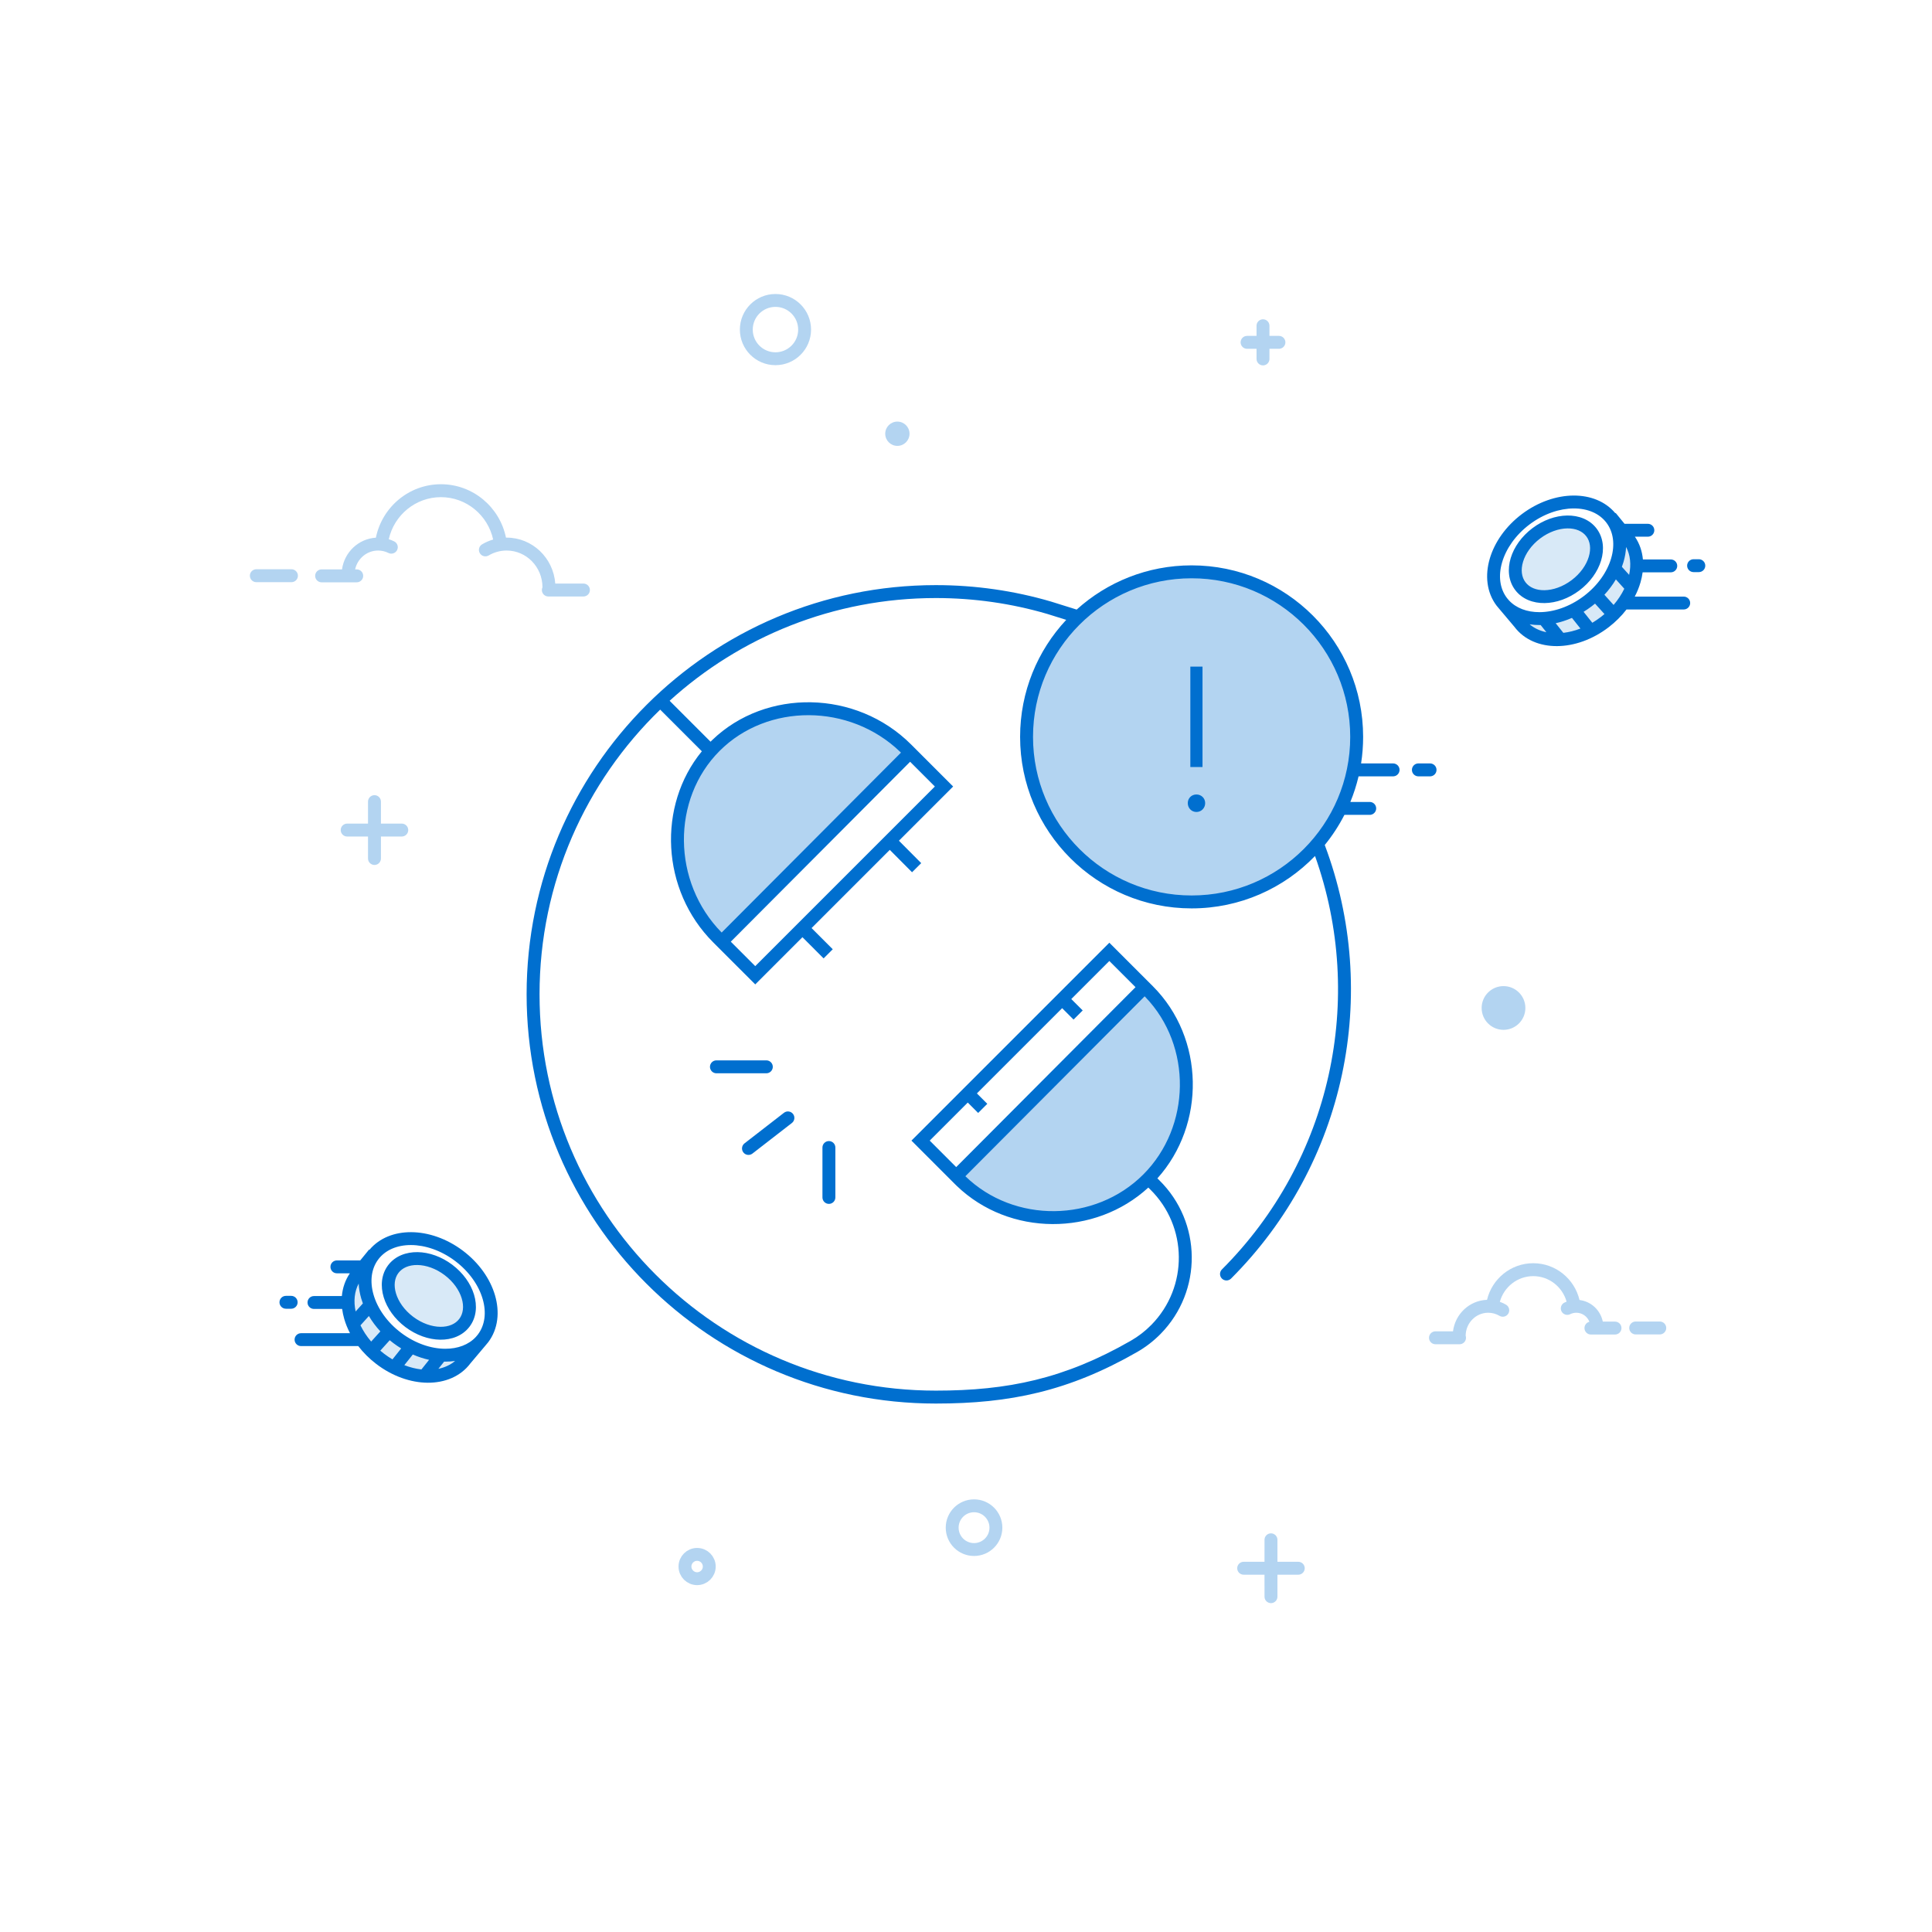 <svg width="300" height="300" viewBox="0 0 300 300" fill="none" xmlns="http://www.w3.org/2000/svg">
<rect width="300" height="300" fill="white"/>
<g clip-path="url(#clip0)">
<path d="M108.248 245.137C109.29 245.137 110.134 244.293 110.134 243.251C110.134 242.21 109.29 241.365 108.248 241.365C107.207 241.365 106.362 242.21 106.362 243.251C106.362 244.293 107.207 245.137 108.248 245.137Z" stroke="#B3D4F1" stroke-width="2"/>
<path d="M120.413 55.704C122.912 55.704 124.939 53.678 124.939 51.178C124.939 48.679 122.912 46.652 120.413 46.652C117.913 46.652 115.887 48.679 115.887 51.178C115.887 53.678 117.913 55.704 120.413 55.704Z" stroke="#B3D4F1" stroke-width="2"/>
<path d="M151.249 240.61C153.124 240.61 154.644 239.09 154.644 237.215C154.644 235.34 153.124 233.82 151.249 233.82C149.373 233.82 147.854 235.34 147.854 237.215C147.854 239.09 149.373 240.61 151.249 240.61Z" stroke="#B3D4F1" stroke-width="2"/>
<path d="M58.148 123.473C58.702 123.473 59.151 123.922 59.151 124.476L59.151 127.888L62.387 127.888C62.901 127.888 63.325 128.275 63.383 128.774L63.39 128.891C63.39 129.446 62.941 129.895 62.387 129.895L59.151 129.894L59.151 133.307C59.151 133.821 58.764 134.245 58.265 134.303L58.148 134.31C57.594 134.31 57.145 133.861 57.145 133.307L57.144 129.894L53.91 129.895C53.395 129.895 52.971 129.507 52.913 129.008L52.906 128.891C52.906 128.337 53.355 127.888 53.91 127.888L57.144 127.888L57.145 124.476C57.145 123.962 57.532 123.538 58.031 123.48L58.148 123.473ZM196.118 49.58C196.672 49.58 197.121 50.029 197.121 50.583L197.121 52.155L198.59 52.156C199.105 52.156 199.529 52.543 199.587 53.042L199.594 53.159C199.594 53.713 199.145 54.162 198.59 54.162L197.121 54.162L197.121 55.734C197.121 56.249 196.734 56.673 196.235 56.731L196.118 56.738C195.564 56.738 195.115 56.288 195.115 55.734L195.114 54.162L193.646 54.162C193.131 54.162 192.707 53.775 192.649 53.276L192.642 53.159C192.642 52.605 193.091 52.156 193.646 52.156L195.114 52.155L195.115 50.583C195.115 50.069 195.502 49.645 196.001 49.587L196.118 49.58Z" fill="#B3D4F1"/>
<path fill-rule="evenodd" clip-rule="evenodd" d="M55.836 198.127C52.673 201.98 53.424 206.064 58.087 210.379C60.641 212.742 63.375 213.478 65.123 213.697C68.254 214.089 70.762 213.12 72.646 210.79C67.847 211.137 63.845 209.793 60.641 206.758C57.438 203.724 55.836 200.847 55.836 198.127Z" fill="#B3D4F1" fill-opacity="0.5"/>
<path d="M61.678 207.753C56.964 204.202 55.293 198.47 57.945 194.951C60.596 191.432 66.567 191.459 71.28 195.01C75.994 198.562 77.665 204.294 75.013 207.813C72.362 211.332 66.391 211.305 61.678 207.753Z" fill="white"/>
<path d="M63.551 205.266C60.499 202.966 59.387 199.295 61.067 197.066C62.747 194.837 66.583 194.894 69.634 197.193C72.686 199.493 73.798 203.165 72.119 205.394C70.439 207.623 66.603 207.566 63.551 205.266Z" fill="#B3D4F1" fill-opacity="0.5"/>
<path fill-rule="evenodd" clip-rule="evenodd" d="M74.948 201.705C75.558 203.795 75.307 205.762 74.214 207.212L74.188 207.247L73.888 207.602C72.777 208.802 71.096 209.444 69.123 209.436C66.945 209.426 64.481 208.615 62.279 206.956C60.078 205.297 58.618 203.151 58.009 201.061C57.4 198.971 57.65 197.004 58.743 195.554C59.836 194.104 61.657 193.32 63.835 193.33C66.012 193.34 68.477 194.151 70.678 195.81C72.879 197.469 74.339 199.615 74.948 201.705ZM73.046 211.703L75.383 208.931C75.533 208.768 75.676 208.596 75.811 208.416C77.37 206.347 77.61 203.689 76.868 201.145C76.127 198.602 74.394 196.106 71.882 194.213C69.37 192.32 66.493 191.342 63.843 191.33C61.315 191.319 58.933 192.195 57.365 194.073L57.312 194.03L55.933 195.721C55.907 195.719 55.88 195.718 55.853 195.718H52.312C51.759 195.718 51.312 196.166 51.312 196.718C51.312 197.271 51.759 197.718 52.312 197.718H54.328C53.6 198.783 53.2 199.99 53.084 201.251H48.752C48.2 201.251 47.752 201.699 47.752 202.251C47.752 202.804 48.2 203.251 48.752 203.251H53.128C53.195 203.769 53.305 204.288 53.454 204.802C53.67 205.549 53.97 206.293 54.349 207.019H46.744C46.192 207.019 45.744 207.467 45.744 208.019C45.744 208.571 46.192 209.019 46.744 209.019H55.63C56.403 210.024 57.337 210.962 58.415 211.787C60.912 213.699 63.773 214.691 66.409 214.709C69.035 214.726 71.5 213.766 73.046 211.703ZM68.072 212.551C69.076 212.342 69.959 211.928 70.67 211.326C70.161 211.402 69.641 211.438 69.114 211.436C69.063 211.435 69.013 211.435 68.962 211.434L68.072 212.551ZM65.438 212.648L66.629 211.154C65.785 210.968 64.936 210.693 64.101 210.328L62.783 211.981C63.678 212.328 64.573 212.549 65.438 212.648ZM61.076 208.553C61.474 208.853 61.881 209.13 62.296 209.384L60.941 211.084C60.497 210.822 60.059 210.527 59.63 210.199C59.431 210.047 59.239 209.891 59.052 209.731L60.515 208.11C60.697 208.261 60.884 208.409 61.076 208.553ZM57.635 208.316C56.948 207.515 56.391 206.663 55.973 205.797L57.281 204.349C57.77 205.181 58.367 205.984 59.062 206.735L57.635 208.316ZM56.089 201.621C56.165 201.881 56.251 202.14 56.347 202.398L55.223 203.644C54.88 202.043 55.04 200.54 55.695 199.315C55.732 200.081 55.866 200.856 56.089 201.621ZM71.32 204.791C71.921 203.993 72.076 202.87 71.694 201.609C71.312 200.349 70.407 199.027 69.032 197.991C67.658 196.955 66.138 196.45 64.821 196.43C63.503 196.411 62.467 196.869 61.865 197.667C61.264 198.464 61.109 199.587 61.492 200.849C61.873 202.109 62.778 203.431 64.153 204.466C65.527 205.502 67.047 206.008 68.364 206.027C69.682 206.047 70.719 205.589 71.32 204.791ZM70.236 196.394C71.913 197.658 73.09 199.322 73.608 201.029C74.125 202.736 73.996 204.563 72.917 205.995C71.838 207.426 70.117 208.054 68.334 208.027C66.55 208.001 64.626 207.328 62.949 206.064C61.272 204.8 60.095 203.136 59.578 201.428C59.06 199.722 59.189 197.895 60.268 196.463C61.347 195.032 63.068 194.404 64.851 194.43C66.635 194.457 68.559 195.13 70.236 196.394ZM43.398 202.22C43.398 201.668 43.846 201.22 44.398 201.22H45.215C45.768 201.22 46.215 201.668 46.215 202.22C46.215 202.772 45.768 203.22 45.215 203.22H44.398C43.846 203.22 43.398 202.772 43.398 202.22Z" fill="#006FCF"/>
<path fill-rule="evenodd" clip-rule="evenodd" d="M252.357 83.746C255.519 87.6 254.768 91.683 250.105 95.998C247.551 98.361 244.817 99.097 243.07 99.316C239.938 99.708 237.43 98.739 235.546 96.409C240.346 96.756 244.347 95.412 247.551 92.378C250.755 89.343 252.357 86.466 252.357 83.746Z" fill="#B3D4F1" fill-opacity="0.5"/>
<path d="M246.516 93.373C251.229 89.821 252.9 84.089 250.249 80.57C247.597 77.051 241.626 77.078 236.913 80.63C232.2 84.181 230.529 89.913 233.18 93.432C235.832 96.951 241.802 96.924 246.516 93.373Z" fill="white"/>
<path d="M244.642 90.885C247.694 88.585 248.806 84.914 247.126 82.685C245.446 80.456 241.611 80.513 238.559 82.813C235.507 85.112 234.395 88.784 236.075 91.013C237.755 93.242 241.59 93.185 244.642 90.885Z" fill="#B3D4F1" fill-opacity="0.5"/>
<path fill-rule="evenodd" clip-rule="evenodd" d="M233.245 87.324C232.635 89.414 232.886 91.381 233.979 92.831L234 92.86L234.31 93.227C235.422 94.423 237.1 95.064 239.07 95.055C241.248 95.045 243.712 94.234 245.914 92.575C248.115 90.916 249.574 88.77 250.184 86.68C250.793 84.59 250.543 82.623 249.45 81.173C248.357 79.723 246.535 78.94 244.358 78.949C242.181 78.959 239.716 79.77 237.515 81.429C235.313 83.088 233.854 85.234 233.245 87.324ZM232.381 94.035C232.519 94.218 232.664 94.392 232.816 94.557L235.148 97.322C236.694 99.386 239.159 100.345 241.785 100.328C244.42 100.31 247.281 99.318 249.779 97.406C250.857 96.581 251.791 95.643 252.564 94.638H261.448C262.001 94.638 262.448 94.19 262.448 93.638C262.448 93.086 262.001 92.638 261.448 92.638H253.845C254.223 91.912 254.524 91.168 254.74 90.421C254.889 89.907 254.998 89.388 255.066 88.871H259.44C259.993 88.871 260.44 88.423 260.44 87.871C260.44 87.318 259.993 86.871 259.44 86.871H255.11C254.994 85.609 254.593 84.402 253.865 83.337H255.881C256.433 83.337 256.881 82.89 256.881 82.337C256.881 81.785 256.433 81.337 255.881 81.337H252.339C252.313 81.337 252.287 81.338 252.261 81.34L250.881 79.649L250.828 79.693C249.261 77.815 246.878 76.938 244.349 76.949C241.7 76.961 238.823 77.939 236.311 79.832C233.799 81.725 232.066 84.221 231.325 86.764C230.583 89.308 230.823 91.966 232.381 94.035ZM239.231 97.053L240.121 98.17C239.117 97.961 238.234 97.547 237.524 96.945C238.032 97.021 238.552 97.057 239.079 97.055C239.13 97.055 239.181 97.054 239.231 97.053ZM241.565 96.773L242.756 98.267C243.62 98.168 244.515 97.947 245.41 97.6L244.092 95.947C243.257 96.311 242.409 96.587 241.565 96.773ZM247.253 96.703C247.697 96.441 248.135 96.146 248.563 95.818C248.762 95.666 248.954 95.51 249.141 95.35L247.677 93.73C247.495 93.88 247.309 94.028 247.117 94.172C246.719 94.472 246.312 94.749 245.898 95.003L247.253 96.703ZM250.558 93.936L249.131 92.355C249.826 91.603 250.422 90.8 250.913 89.968L252.22 91.417C251.802 92.282 251.245 93.135 250.558 93.936ZM252.97 89.263C253.314 87.662 253.153 86.159 252.498 84.933C252.461 85.7 252.327 86.475 252.104 87.24C252.028 87.5 251.942 87.759 251.846 88.017L252.97 89.263ZM236.873 90.41C236.272 89.612 236.117 88.489 236.499 87.228C236.881 85.968 237.786 84.646 239.16 83.61C240.535 82.574 242.055 82.069 243.372 82.049C244.689 82.03 245.726 82.488 246.327 83.286C246.928 84.084 247.083 85.207 246.701 86.468C246.319 87.728 245.415 89.05 244.04 90.086C242.665 91.121 241.145 91.627 239.829 91.647C238.511 91.666 237.474 91.208 236.873 90.41ZM237.957 82.013C236.28 83.277 235.102 84.941 234.585 86.648C234.068 88.355 234.197 90.182 235.276 91.614C236.355 93.045 238.075 93.673 239.859 93.646C241.643 93.62 243.566 92.947 245.244 91.683C246.921 90.419 248.098 88.755 248.615 87.048C249.132 85.341 249.003 83.514 247.925 82.082C246.846 80.651 245.125 80.023 243.342 80.05C241.558 80.076 239.634 80.749 237.957 82.013ZM263.794 86.837C264.347 86.837 264.794 87.285 264.794 87.837C264.794 88.39 264.347 88.837 263.794 88.837H262.977C262.425 88.837 261.977 88.39 261.977 87.837C261.977 87.285 262.425 86.837 262.977 86.837H263.794Z" fill="#006FCF"/>
<path d="M197.356 238.098C197.91 238.098 198.359 238.547 198.359 239.101L198.359 242.513L201.595 242.513C202.109 242.513 202.533 242.9 202.591 243.399L202.598 243.516C202.598 244.07 202.149 244.519 201.595 244.519L198.359 244.519L198.359 247.931C198.359 248.446 197.972 248.87 197.473 248.928L197.356 248.935C196.802 248.935 196.353 248.485 196.353 247.931L196.352 244.519L193.118 244.519C192.603 244.519 192.179 244.132 192.121 243.633L192.114 243.516C192.114 242.962 192.563 242.513 193.118 242.513L196.352 242.513L196.353 239.101C196.353 238.586 196.74 238.162 197.239 238.104L197.356 238.098Z" fill="#B3D4F1"/>
<path d="M68.468 75.191C73.418 75.191 77.595 78.725 78.567 83.483L78.666 83.481C82.663 83.481 85.93 86.629 86.221 90.615L90.597 90.615C91.151 90.615 91.6 91.065 91.6 91.619C91.6 92.173 91.151 92.622 90.597 92.622H85.145C84.591 92.622 84.142 92.173 84.142 91.619C84.142 91.468 84.175 91.325 84.234 91.197C84.235 88.038 81.737 85.487 78.666 85.487C77.674 85.487 76.721 85.753 75.882 86.251C75.405 86.533 74.79 86.376 74.507 85.899C74.225 85.422 74.382 84.807 74.859 84.524C75.4 84.203 75.977 83.953 76.578 83.778C75.754 79.994 72.413 77.198 68.468 77.198C64.536 77.198 61.21 79.973 60.368 83.731C60.659 83.82 60.941 83.933 61.213 84.069C61.709 84.316 61.91 84.918 61.663 85.414C61.415 85.91 60.813 86.112 60.317 85.864C59.822 85.617 59.279 85.487 58.714 85.487C56.969 85.487 55.505 86.738 55.143 88.415L55.392 88.415C55.946 88.415 56.395 88.864 56.395 89.418C56.395 89.972 55.946 90.422 55.392 90.422H49.94C49.386 90.422 48.937 89.972 48.937 89.418C48.937 88.864 49.386 88.415 49.94 88.415L53.107 88.415C53.477 85.742 55.665 83.657 58.368 83.491C59.335 78.734 63.51 75.191 68.468 75.191ZM45.256 88.393C45.81 88.393 46.259 88.843 46.259 89.397C46.259 89.951 45.81 90.4 45.256 90.4H39.804C39.25 90.4 38.801 89.951 38.801 89.397C38.801 88.843 39.25 88.393 39.804 88.393H45.256ZM238.081 196.151C241.553 196.151 244.488 198.575 245.266 201.865C247.069 202.079 248.519 203.448 248.882 205.218L250.778 205.219C251.332 205.219 251.781 205.668 251.781 206.222C251.781 206.776 251.332 207.225 250.778 207.225H247.04C246.485 207.225 246.036 206.776 246.036 206.222C246.036 205.749 246.363 205.353 246.803 205.247C246.479 204.422 245.689 203.842 244.771 203.842C244.433 203.842 244.108 203.919 243.813 204.067C243.317 204.314 242.714 204.113 242.467 203.617C242.22 203.121 242.421 202.519 242.917 202.271C243.029 202.216 243.143 202.165 243.259 202.12C242.621 199.824 240.532 198.158 238.081 198.158C235.624 198.158 233.528 199.834 232.896 202.145C233.232 202.262 233.554 202.413 233.861 202.595C234.338 202.877 234.495 203.493 234.213 203.97C233.93 204.446 233.314 204.604 232.838 204.321C232.311 204.008 231.713 203.842 231.09 203.842C229.17 203.842 227.603 205.431 227.586 207.408C227.622 207.509 227.641 207.618 227.641 207.731C227.641 208.285 227.191 208.734 226.637 208.734H222.899C222.345 208.734 221.896 208.285 221.896 207.731C221.896 207.177 222.345 206.727 222.899 206.727L225.623 206.727C225.96 204.033 228.178 201.93 230.904 201.838C231.691 198.559 234.622 196.151 238.081 196.151ZM257.728 205.204C258.283 205.204 258.732 205.653 258.732 206.207C258.732 206.761 258.283 207.21 257.728 207.21H253.99C253.436 207.21 252.987 206.761 252.987 206.207C252.987 205.653 253.436 205.204 253.99 205.204H257.728Z" fill="#B3D4F1"/>
<path d="M139.344 69.237C140.386 69.237 141.23 68.392 141.23 67.351C141.23 66.309 140.386 65.465 139.344 65.465C138.302 65.465 137.458 66.309 137.458 67.351C137.458 68.392 138.302 69.237 139.344 69.237Z" fill="#B3D4F1"/>
<path d="M233.464 159.913C235.339 159.913 236.859 158.393 236.859 156.518C236.859 154.643 235.339 153.123 233.464 153.123C231.589 153.123 230.069 154.643 230.069 156.518C230.069 158.393 231.589 159.913 233.464 159.913Z" fill="#B3D4F1"/>
<path d="M30.334 253.273V261.24" stroke="white" stroke-width="2" stroke-linecap="round"/>
<path d="M34.483 257.258H26.184" stroke="white" stroke-width="2" stroke-linecap="round"/>
<path fill-rule="evenodd" clip-rule="evenodd" d="M178.233 183.087C186.038 175.284 186.357 161.902 178.301 153.846L148.991 183.157C157.046 191.212 170.43 190.892 178.233 183.087Z" fill="#B3D4F1"/>
<path fill-rule="evenodd" clip-rule="evenodd" d="M111.035 115.889C118.838 108.084 132.441 107.985 140.769 116.314L111.458 145.624C103.13 137.296 103.23 123.692 111.035 115.889Z" fill="#B3D4F1"/>
<path d="M185.164 139.456C198.918 139.456 210.069 128.306 210.069 114.551C210.069 100.797 198.918 89.647 185.164 89.647C171.409 89.647 160.259 100.797 160.259 114.551C160.259 128.306 171.409 139.456 185.164 139.456Z" fill="#B3D4F1"/>
<path d="M185.033 87.789C199.742 87.789 211.666 99.713 211.666 114.422C211.666 115.824 211.558 117.201 211.349 118.545L216.319 118.544C216.873 118.544 217.322 118.994 217.322 119.548C217.322 120.062 216.935 120.486 216.436 120.544L216.319 120.551L210.958 120.551C210.635 121.919 210.207 123.247 209.683 124.525L212.69 124.525C213.244 124.525 213.693 124.974 213.693 125.528C213.693 126.042 213.306 126.467 212.807 126.525L212.69 126.531L208.76 126.532C207.906 128.202 206.881 129.769 205.708 131.212C214.403 154.333 208.985 180.71 191.157 198.537C190.765 198.929 190.13 198.929 189.738 198.537C189.346 198.145 189.346 197.51 189.738 197.118C206.747 180.11 212.092 155.067 204.196 132.918C199.352 137.935 192.557 141.055 185.033 141.055C170.325 141.055 158.401 129.131 158.401 114.422C158.401 107.398 161.12 101.009 165.563 96.25L162.625 95.332C157.063 93.703 151.246 92.864 145.315 92.864C129.403 92.864 114.901 98.903 103.978 108.816L110.332 115.171L110.6 114.908C118.934 106.883 132.956 107.082 141.478 115.603L148.003 122.129L139.585 130.546L143.046 134.027L141.623 135.442L138.165 131.966L126.021 144.11L129.31 147.4L127.89 148.819L124.602 145.529L117.274 152.858L110.748 146.333C102.625 138.21 102.066 125.087 108.983 116.659L102.513 110.189C90.96 121.375 83.779 137.049 83.779 154.4C83.779 188.385 111.33 215.936 145.315 215.936C156.482 215.936 165.289 214.096 175.571 208.202C176.754 207.525 177.837 206.688 178.791 205.715C184.544 199.853 184.455 190.436 178.593 184.683L178.342 184.438L178.311 184.403C170.049 192.004 156.732 192.01 148.561 184.14L148.281 183.866L141.529 177.113L172.258 146.384L179.01 153.136C187.095 161.22 187.235 174.609 179.717 182.979C179.728 182.986 179.738 182.996 179.748 183.006L179.998 183.251C186.652 189.78 186.753 200.467 180.223 207.121C179.14 208.225 177.911 209.174 176.569 209.943C165.945 216.033 156.804 217.943 145.315 217.943C110.222 217.943 81.772 189.494 81.772 154.4C81.772 119.306 110.222 90.857 145.315 90.857C151.437 90.857 157.444 91.723 163.207 93.411L167.12 94.635L167.182 94.657C171.905 90.389 178.166 87.789 185.033 87.789ZM177.741 154.708L149.901 182.644C157.486 190.007 170.075 189.827 177.523 182.378C184.952 174.951 185.151 162.414 177.852 154.821L177.741 154.708ZM128.712 177.184C129.266 177.184 129.715 177.633 129.715 178.188V185.936C129.715 186.49 129.266 186.939 128.712 186.939C128.158 186.939 127.709 186.49 127.709 185.936V178.188C127.709 177.633 128.158 177.184 128.712 177.184ZM172.258 149.222L166.349 155.13L168.121 156.901L166.702 158.32L164.93 156.549L151.693 169.785L153.307 171.399L151.888 172.818L150.275 171.204L144.367 177.113L148.479 181.226L176.324 153.287L172.258 149.222ZM123.141 172.972C123.48 173.41 123.4 174.041 122.962 174.38L116.838 179.126C116.4 179.466 115.77 179.386 115.43 178.948C115.091 178.51 115.171 177.88 115.609 177.54L121.733 172.794C122.171 172.455 122.801 172.534 123.141 172.972ZM118.996 164.652C119.55 164.652 119.999 165.102 119.999 165.656C119.999 166.21 119.55 166.659 118.996 166.659H111.247C110.693 166.659 110.244 166.21 110.244 165.656C110.244 165.102 110.693 164.652 111.247 164.652H118.996ZM141.322 118.285L113.478 146.224L117.274 150.021L145.166 122.129L141.322 118.285ZM111.744 116.598C104.268 124.072 104.329 136.958 112.059 144.805L139.902 116.868L139.784 116.752C131.921 109.184 119.165 109.175 111.744 116.598ZM185.033 89.796C171.433 89.796 160.407 100.821 160.407 114.422C160.407 128.022 171.433 139.048 185.033 139.048C198.634 139.048 209.66 128.022 209.66 114.422C209.66 100.821 198.634 89.796 185.033 89.796ZM185.78 123.366C186.542 123.366 187.139 123.946 187.139 124.708C187.139 125.471 186.542 126.084 185.78 126.084C185.018 126.084 184.437 125.471 184.437 124.708C184.437 123.946 185.018 123.366 185.78 123.366ZM222.058 118.544C222.613 118.544 223.062 118.994 223.062 119.548C223.062 120.062 222.674 120.486 222.175 120.544L222.058 120.551H220.246C219.692 120.551 219.243 120.102 219.243 119.548C219.243 119.033 219.63 118.609 220.129 118.551L220.246 118.544H222.058ZM186.725 103.509V119.106H184.835V103.509H186.725Z" fill="#006FCF"/>
</g>
<defs>
<clipPath id="clip0">
<rect width="300" height="300" fill="white"/>
</clipPath>
</defs>
</svg>

